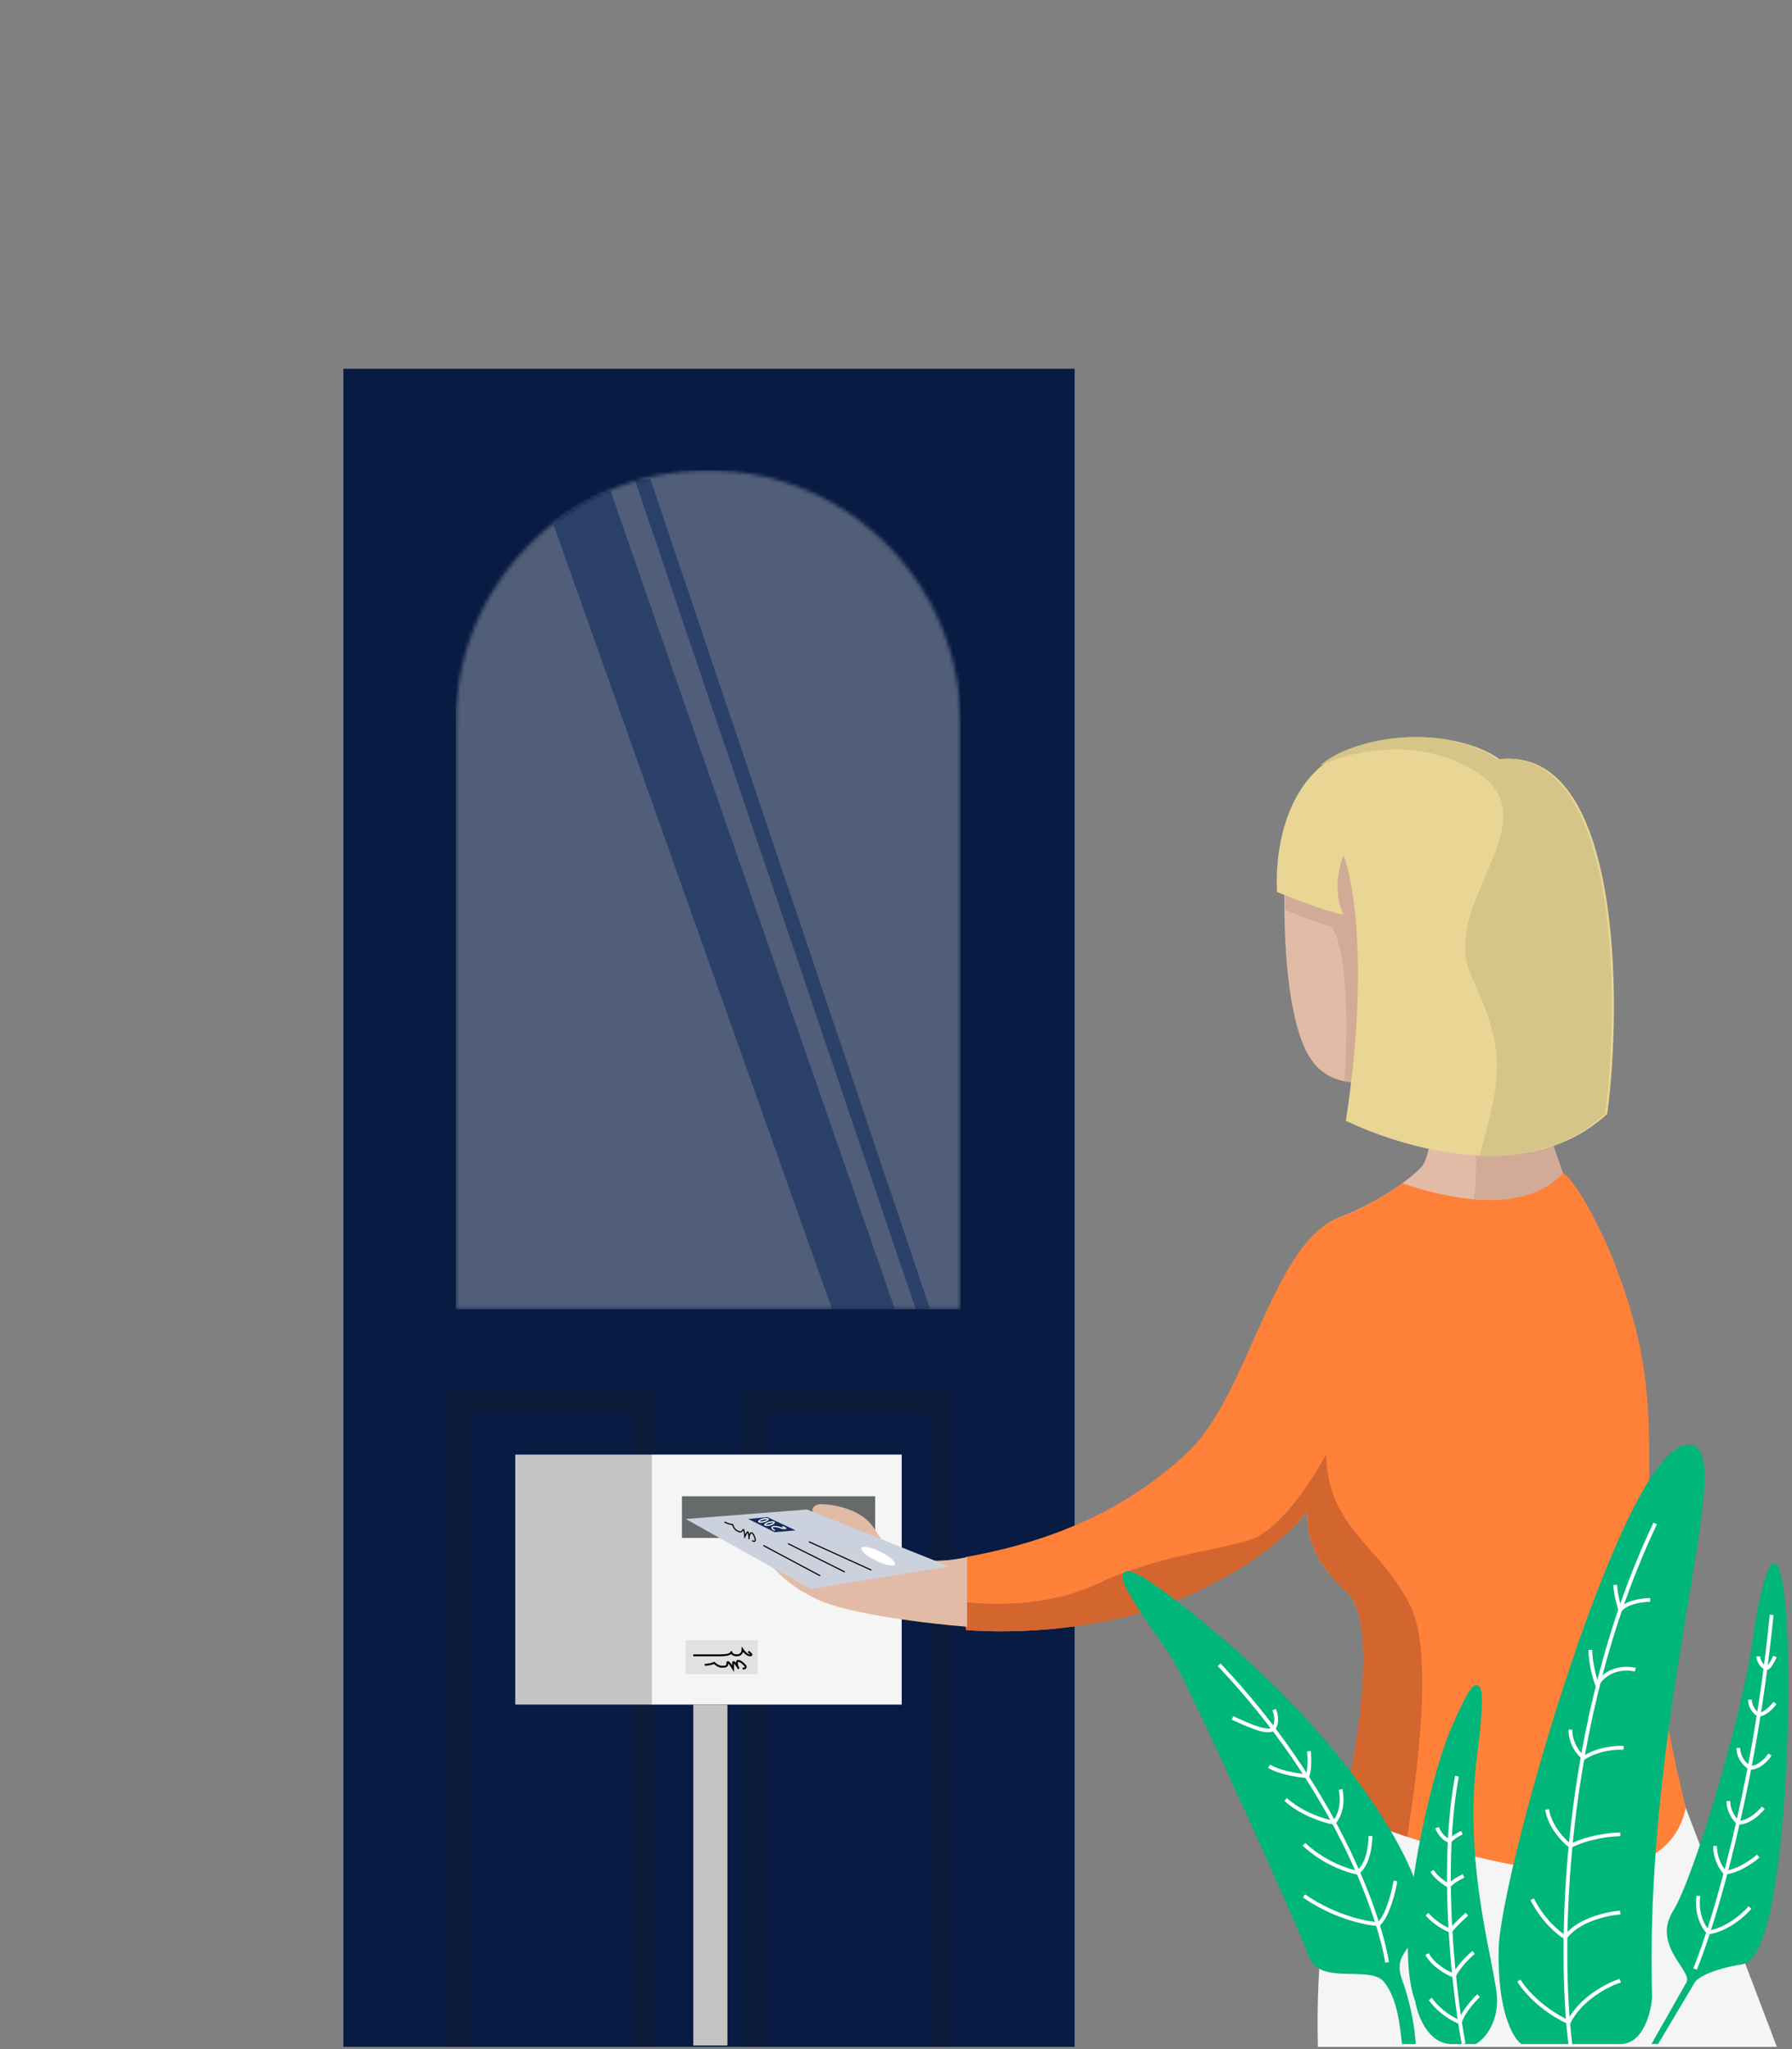<svg width="473" height="541" viewBox="0 0 473 541" fill="none" xmlns="http://www.w3.org/2000/svg">
<rect x="0" y="0" width="473" height="541" fill="#808080" stroke="none"/>
<path d="M283.642 97.349V540.349H90.642V97.349H283.642Z" fill="#081B42"/>
<path d="M251.19 540.336V366.639H196.266V540.336H251.19Z" fill="#0B1B39"/>
<path d="M245.22 540.336V372.898H202.235V540.336H245.22Z" fill="#081B42"/>
<path d="M172.894 540.336V366.639H117.969V540.336H172.894Z" fill="#0B1B39"/>
<path d="M166.923 540.336V372.898H123.938V540.336H166.923Z" fill="#081B42"/>
<mask id="mask0" mask-type="alpha" maskUnits="userSpaceOnUse" x="120" y="124" width="134" height="222">
<path d="M253.527 190.772C253.527 153.984 223.705 124.161 186.917 124.161C150.129 124.161 120.306 153.984 120.306 190.772V345.655H253.527V190.772Z" fill="#E1E1E1"/>
</mask>
<g mask="url(#mask0)">
<path opacity="0.3" d="M253.527 124.161H120.306V345.655H253.527V124.161Z" fill="#FAFAFC"/>
<path opacity="0.6" d="M236.221 345.655L161.142 129.55C152.742 132.538 147.642 136.843 146.142 138.621L219.642 345.655H236.221Z" fill="#152D5D"/>
<path opacity="0.6" d="M245.519 345.656L171.642 126.349L167.642 126.882L241.723 345.656H245.519Z" fill="#152D5D"/>
</g>
<rect width="66" height="66" transform="matrix(-1 0 0 1 238 384)" fill="#F5F5F5"/>
<path d="M172 384H136V450H172V384Z" fill="#C4C4C4"/>
<rect width="51" height="11" transform="matrix(-1 0 0 1 231 395)" fill="#666A6A"/>
<rect width="19" height="9" transform="matrix(-1 0 0 1 200 433)" fill="#E1E1E1"/>
<path d="M197.5 436C198 436.333 198.8 437 198 437C197.2 437 196.334 436 196 435.5C196 436 195.7 437 194.5 437C193.3 437 193 436.333 193 436C193.167 436.333 192.8 437 190 437C187.2 437 184.167 437 183 437" stroke="black" stroke-width="0.5"/>
<path d="M196 440.5C196.5 440.5 197.3 440.3 196.5 439.5C195.5 438.5 194.5 438 194.5 439C194.5 439.8 194.834 440.333 195 440.5C194.5 439.667 193.5 438.2 193.5 439C193.5 439.8 193.5 440.333 193.5 440.5C193 439.667 192 438.2 192 439C192 440 191.5 440 190.5 440C189.7 440 188.834 439.333 188.5 439C188.167 439.167 187.2 439.5 186 439.5" stroke="black" stroke-width="0.5"/>
<rect width="9" height="90" transform="matrix(-1 0 0 1 192 450)" fill="#C4C4C4"/>
<g style="mix-blend-mode:multiply" opacity="0.3">
<path d="M409.482 488.21C409.482 487.855 409.582 487.5 409.638 487.101C409.593 487.5 409.527 487.855 409.482 488.21Z" fill="black"/>
</g>
<path d="M339.28 227.361L352.97 229.7L352.281 240.123C352.148 245.844 352.603 250.434 354.015 252.607C359.926 261.733 362.282 240.411 367.171 240.877C372.061 241.342 374.339 246.908 370.827 256.399C367.316 265.89 379.939 268.529 381.028 273.851C382.117 279.173 390.596 309.143 381.028 319.399L366.371 314.964C369.69 313.006 372.738 310.624 375.439 307.879C380.151 300.561 376.083 279.839 376.083 279.839C376.083 279.839 358.548 291.292 348.303 282.267C347.455 281.508 346.708 280.643 346.08 279.694C340.246 271.523 339.413 250.778 339.246 246.332C339.08 241.886 339.28 227.361 339.28 227.361Z" fill="#CEA999"/>
<path d="M412.616 309.942C412.616 309.942 417.928 314.377 422.717 327.682C427.507 340.987 415.05 320.02 415.05 320.02L413.583 312.603L412.616 309.942Z" fill="#292289"/>
<path d="M357.815 199.274C356.626 206.536 354.726 218.201 352.97 229.698C354.082 218.866 356.137 206.869 357.56 199.363L357.815 199.274Z" fill="#CEA999"/>
<path d="M323.565 412.461C323.565 412.461 335.588 410.843 345.211 398.868C345.211 398.868 342.811 408.935 355.646 420.467C364.536 428.428 357.602 470.838 353.857 478.322C353.857 478.322 389.327 513.292 447.066 485.285C447.066 485.285 432.565 432.475 431.509 402.616C430.209 368.71 426.286 346.911 414.419 314.901C402.551 282.891 399.739 265.229 401.351 248.375C402.962 231.522 402.151 205.134 372.459 198.758C342.767 192.383 339.255 227.32 339.255 227.32C339.255 227.32 336.633 271.992 348.312 282.226C358.546 291.251 376.092 279.798 376.092 279.798C376.092 279.798 380.16 300.521 375.448 307.838C375.448 307.838 368.947 315.278 352.89 321.676C336.122 328.328 333.432 377.114 324.543 386.051" fill="#E2BBA6"/>
<path d="M351.506 244.735C348.381 243.843 342.019 241.392 339.229 240.278V235.265L354.855 215.21L408.431 298.214L413.454 312.698L411.222 317.711C404.078 321.722 393.363 319.383 388.898 317.711C389.456 313.997 390.238 304.899 388.898 298.214C387.559 291.529 380.899 287.629 377.736 286.515H360.436L354.855 285.401C356.641 258.216 353.367 246.963 351.506 244.735Z" fill="#D2AB96"/>
<path d="M355.302 474.35C355.302 474.35 346.903 502.252 347.859 540.349H452.192H469L457.838 510.955L444.966 477.288C444.966 477.288 395.684 502.557 355.302 474.35Z" fill="#F5F5F5"/>
<path d="M254.958 411.04C270.137 408.29 293.929 402.114 313.853 383.033C329.21 368.33 336.077 328.415 352.89 321.718C359.019 319.354 364.825 316.229 370.17 312.416C396.506 321.097 407.402 315.14 412.636 309.685C415.432 311.436 421.831 322.184 426.465 334.28C438.688 366.157 434.243 381.436 435.465 415.331C436.577 445.19 444.978 477.289 444.978 477.289C436.854 514.332 353.857 478.32 353.857 478.32C357.124 469.627 364.503 428.425 355.646 420.464C342.811 408.933 345.212 398.866 345.212 398.866C335.588 410.863 320.587 417.715 320.587 417.715C297.84 430.765 267.437 431.375 254.958 430.31V411.04Z" fill="#FF8139"/>
<path d="M254.957 430.309V422.947C254.957 422.947 273.681 425.586 289.405 418.213C305.129 410.839 319.142 409.731 329.487 406.659C339.833 403.588 349.967 383.974 349.967 383.974C350.856 404.32 364.224 407.524 372.358 424.111C378.392 436.419 374.047 468.928 371.403 484.894C361.057 481.434 353.856 478.319 353.856 478.319C357.123 469.626 364.502 428.424 355.645 420.464C342.811 408.932 345.211 398.865 345.211 398.865C335.588 410.862 320.586 417.714 320.586 417.714C297.84 430.797 267.436 431.374 254.957 430.309Z" fill="#D3662F"/>
<path d="M239.627 411.041C244.984 412.827 252.463 411.785 255.253 411.041V429.458C245.765 428.714 224.112 426.221 215.629 422.203C207.146 418.185 203.165 413.088 202.235 411.041L226.232 407.135C225.674 404.902 220.094 400.996 216.745 400.438C213.397 399.88 213.955 397.089 216.745 397.089C219.535 397.089 226.791 398.205 230.139 402.67C233.488 407.135 232.93 408.809 239.627 411.041Z" fill="#E2BBA6"/>
<path d="M354.63 241.516C349.788 240.549 340.912 237.085 337.079 235.474C336.474 225.406 338.894 204.785 355.841 198.019C372.787 191.252 389.733 195.803 395.785 200.435C427.862 196.81 428.266 264.069 424.231 294.074C401.232 315.218 364.516 300.317 355.235 295.887C360.561 261.572 358.463 236.28 354.63 225.808C351.725 233.058 353.42 239.3 354.63 241.516Z" fill="#E9D694"/>
<path fill-rule="evenodd" clip-rule="evenodd" d="M348.402 202.088C357.959 197.916 373.642 194.724 388.34 202.955C401.186 210.148 396.795 220.325 392.051 231.319C388.345 239.908 384.424 248.996 388.34 257.548C397.27 277.045 396.712 283.173 390.573 304.899C390.554 304.966 390.535 305.033 390.517 305.1C401.957 305.484 414.022 302.958 423.672 294.086C427.707 264.082 427.304 196.823 395.227 200.447C389.175 195.816 372.228 191.265 355.282 198.031C352.653 199.08 350.374 200.463 348.402 202.088Z" fill="#D6C589"/>
<path d="M447.324 523.357C445.217 526.868 440.009 535.647 437.668 539.597H435.912C438.399 535.208 443.725 525.815 445.129 523.357C446.885 520.284 435.912 513.7 441.618 504.483C447.324 495.265 460.053 451.811 462.686 432.499C465.32 413.186 469.709 402.652 471.465 426.354C473.221 450.056 471.026 516.773 460.053 518.528C451.274 519.933 447.909 522.332 447.324 523.357Z" fill="#00B67A"/>
<path d="M447.426 519.809C452.254 507.958 463.051 472.669 467.616 426.318" stroke="white"/>
<path d="M396.071 514.542C395.72 530.695 399.729 537.659 401.777 539.122H427.674C433.292 539.122 435.282 531.222 435.575 527.271C433.38 452.215 457.521 384.585 446.548 381.986C429.869 378.036 396.51 494.352 396.071 514.542Z" fill="#00B67A" stroke="#00B67A"/>
<path d="M414.542 540C411.474 516.212 411.649 455.343 436.892 402.177" stroke="white"/>
<path d="M427.675 522.882C424.456 523.906 417.228 527.534 414.068 533.855C411.288 532.684 404.763 528.851 400.9 522.882M427.675 504.886C424.163 505.178 416.35 506.905 413.19 511.47C411.434 510.445 407.22 506.993 404.411 501.374M427.675 484.256C425.334 484.256 419.423 484.871 414.507 487.329C412.751 486.012 409.064 482.237 408.362 477.672M428.552 461.432C426.65 461.286 421.881 461.607 418.018 464.065C416.848 463.188 414.507 460.466 414.507 456.604M431.625 440.802C429.43 440.217 424.339 440.188 421.53 444.753C420.944 443.143 419.774 439.047 419.774 435.535M435.575 422.367C433.673 422.367 429.43 422.894 427.675 425.001C427.236 423.684 426.358 420.524 426.358 418.417" stroke="white"/>
<path d="M461.91 503.569C460.301 505.471 455.853 509.451 450.937 510.153C449.767 508.983 447.601 505.413 448.303 500.497" stroke="white"/>
<path d="M464.105 489.963C462.642 491.279 458.838 494.001 455.326 494.352C454.448 493.474 452.693 490.84 452.693 487.329M465.422 477.234C464.397 478.55 461.647 481.184 458.838 481.184C457.96 480.452 456.204 478.287 456.204 475.478M467.177 463.188C466.446 464.358 464.368 466.699 461.91 466.699C460.886 466.114 458.838 464.241 458.838 461.432M468.494 449.581C467.763 450.605 465.861 452.654 464.105 452.654C463.373 452.215 461.91 450.81 461.91 448.703M468.494 437.291C468.055 438.315 467.002 440.364 466.3 440.364C465.422 440.364 464.105 438.608 464.105 437.291" stroke="white"/>
<path d="M394.656 528.149C394.656 534.47 391.145 538.098 389.389 539.122H383.244C377.275 539.122 374.612 531.807 374.027 528.149C367.882 511.909 377.977 469.333 383.244 457.043C388.511 444.753 392.908 436.21 389.389 463.188C385.439 493.474 394.656 520.249 394.656 528.149Z" fill="#00B67A" stroke="#00B67A"/>
<path d="M386.316 539.561C386.012 537.933 385.688 536.015 385.361 533.855M384.561 468.894C383.556 474.302 382.958 480.106 382.663 486.012M390.267 526.832C388.898 528.149 386.002 531.397 385.361 533.855M385.361 533.855C383.778 533.27 379.996 531.222 377.538 527.71M385.361 533.855C384.828 530.327 384.288 526.157 383.82 521.565M388.95 515.42C387.724 516.444 384.983 519.107 383.82 521.565M383.82 521.565C382.165 520.98 378.416 519.02 376.66 515.859M383.82 521.565C383.441 517.852 383.109 513.862 382.865 509.714M387.194 505.325C386.21 506.203 383.967 508.31 382.865 509.714M382.865 509.714C381.675 509.275 378.767 507.783 376.66 505.325M382.865 509.714C382.639 505.869 382.488 501.888 382.446 497.863M386.316 495.23C385.345 495.669 383.212 496.81 382.446 497.863M382.446 497.863C381.395 497.278 379.03 495.669 377.977 493.913M382.446 497.863C382.405 493.926 382.467 489.946 382.663 486.012M385.877 483.818C385.198 484.11 383.604 484.959 382.663 486.012M382.663 486.012C381.979 485.866 380.347 484.959 379.293 482.501" stroke="white"/>
<path d="M369.637 522.882C372.095 529.553 373.002 536.488 373.149 539.122H370.515C370.076 536.049 369.637 527.71 365.687 522.882C361.737 518.053 348.569 523.76 345.935 516.298C343.302 508.836 314.771 445.63 309.943 437.73C305.115 429.829 278.34 396.471 318.722 429.829C359.103 463.188 375.343 495.668 374.904 504.886C374.466 514.103 366.565 514.542 369.637 522.882Z" fill="#00B67A" stroke="#00B67A"/>
<path d="M366.126 518.054C364.078 505.325 352.344 471.791 321.794 439.486" stroke="white"/>
<path d="M368.32 496.546C367.881 499.326 366.389 505.501 363.931 507.959C360.712 507.812 352.256 506.115 344.179 500.497M361.736 484.695C361.736 487.183 361.034 492.596 358.225 494.352C355.738 493.913 349.446 491.806 344.179 486.89M353.836 472.405C354.275 474.161 354.538 478.375 352.08 481.184C349.593 480.745 343.565 478.902 339.351 475.039M345.496 462.31C345.642 463.919 345.759 467.489 345.057 468.894C342.863 468.748 337.771 468.016 334.962 466.26M336.279 451.337C336.718 452.215 337.332 454.409 336.279 456.165C334.962 458.36 327.5 454.409 325.305 453.532" stroke="white"/>
<path d="M214 419.5L250.5 413.5L213 398.5L181 401L214 419.5Z" fill="#CCD2DD"/>
<path d="M198.503 406.733C198.888 406.941 199.587 407.119 199.304 406.171C198.95 404.986 198.389 404.185 197.973 404.954C197.64 405.57 197.675 406.119 197.734 406.317C197.696 405.468 197.536 403.923 197.203 404.539C196.87 405.154 196.649 405.565 196.579 405.693C196.541 404.844 196.381 403.299 196.049 403.915C195.633 404.684 195.248 404.476 194.478 404.061C193.863 403.728 193.473 402.854 193.355 402.459C193.029 402.449 192.146 402.303 191.223 401.804" stroke="black" stroke-width="0.3"/>
<path d="M230 414.5L213.5 407M223 415L208 407.5M216.5 416L201.5 408" stroke="black" stroke-width="0.3"/>
<path d="M202.5 400.5L210 404L204.5 404.5L197.5 401L202.5 400.5Z" fill="#152D5D"/>
<path d="M206.5 403L207.5 403.5H206.5C206.167 403.333 205.3 403 204.5 403C203.5 403 203.5 403.5 204.5 404" stroke="white" stroke-width="0.3"/>
<path d="M201.853 402.544C201.855 402.552 201.867 402.58 201.932 402.611C201.997 402.642 202.094 402.667 202.223 402.679C202.48 402.702 202.828 402.671 203.205 402.576C203.582 402.48 203.904 402.341 204.118 402.198C204.226 402.126 204.3 402.058 204.342 402C204.384 401.941 204.382 401.912 204.379 401.903C204.377 401.894 204.365 401.867 204.3 401.836C204.236 401.805 204.138 401.78 204.009 401.768C203.752 401.744 203.404 401.775 203.027 401.871C202.65 401.966 202.328 402.106 202.114 402.249C202.006 402.321 201.932 402.389 201.89 402.447C201.848 402.505 201.851 402.535 201.853 402.544Z" stroke="white" stroke-width="0.3"/>
<path d="M200.237 401.694C200.239 401.703 200.251 401.73 200.316 401.761C200.38 401.792 200.478 401.817 200.607 401.829C200.863 401.853 201.212 401.822 201.589 401.726C201.966 401.631 202.287 401.491 202.502 401.348C202.61 401.277 202.684 401.208 202.725 401.15C202.768 401.092 202.765 401.062 202.763 401.053C202.761 401.045 202.749 401.017 202.684 400.986C202.619 400.955 202.522 400.93 202.393 400.918C202.136 400.895 201.787 400.926 201.41 401.021C201.033 401.117 200.712 401.256 200.498 401.399C200.39 401.471 200.316 401.539 200.274 401.597C200.232 401.656 200.234 401.685 200.237 401.694Z" stroke="white" stroke-width="0.3"/>
<ellipse rx="4.905" ry="1.305" transform="matrix(-0.897 -0.442 -0.442 0.897 231.788 410.819)" fill="white"/>
</svg>
